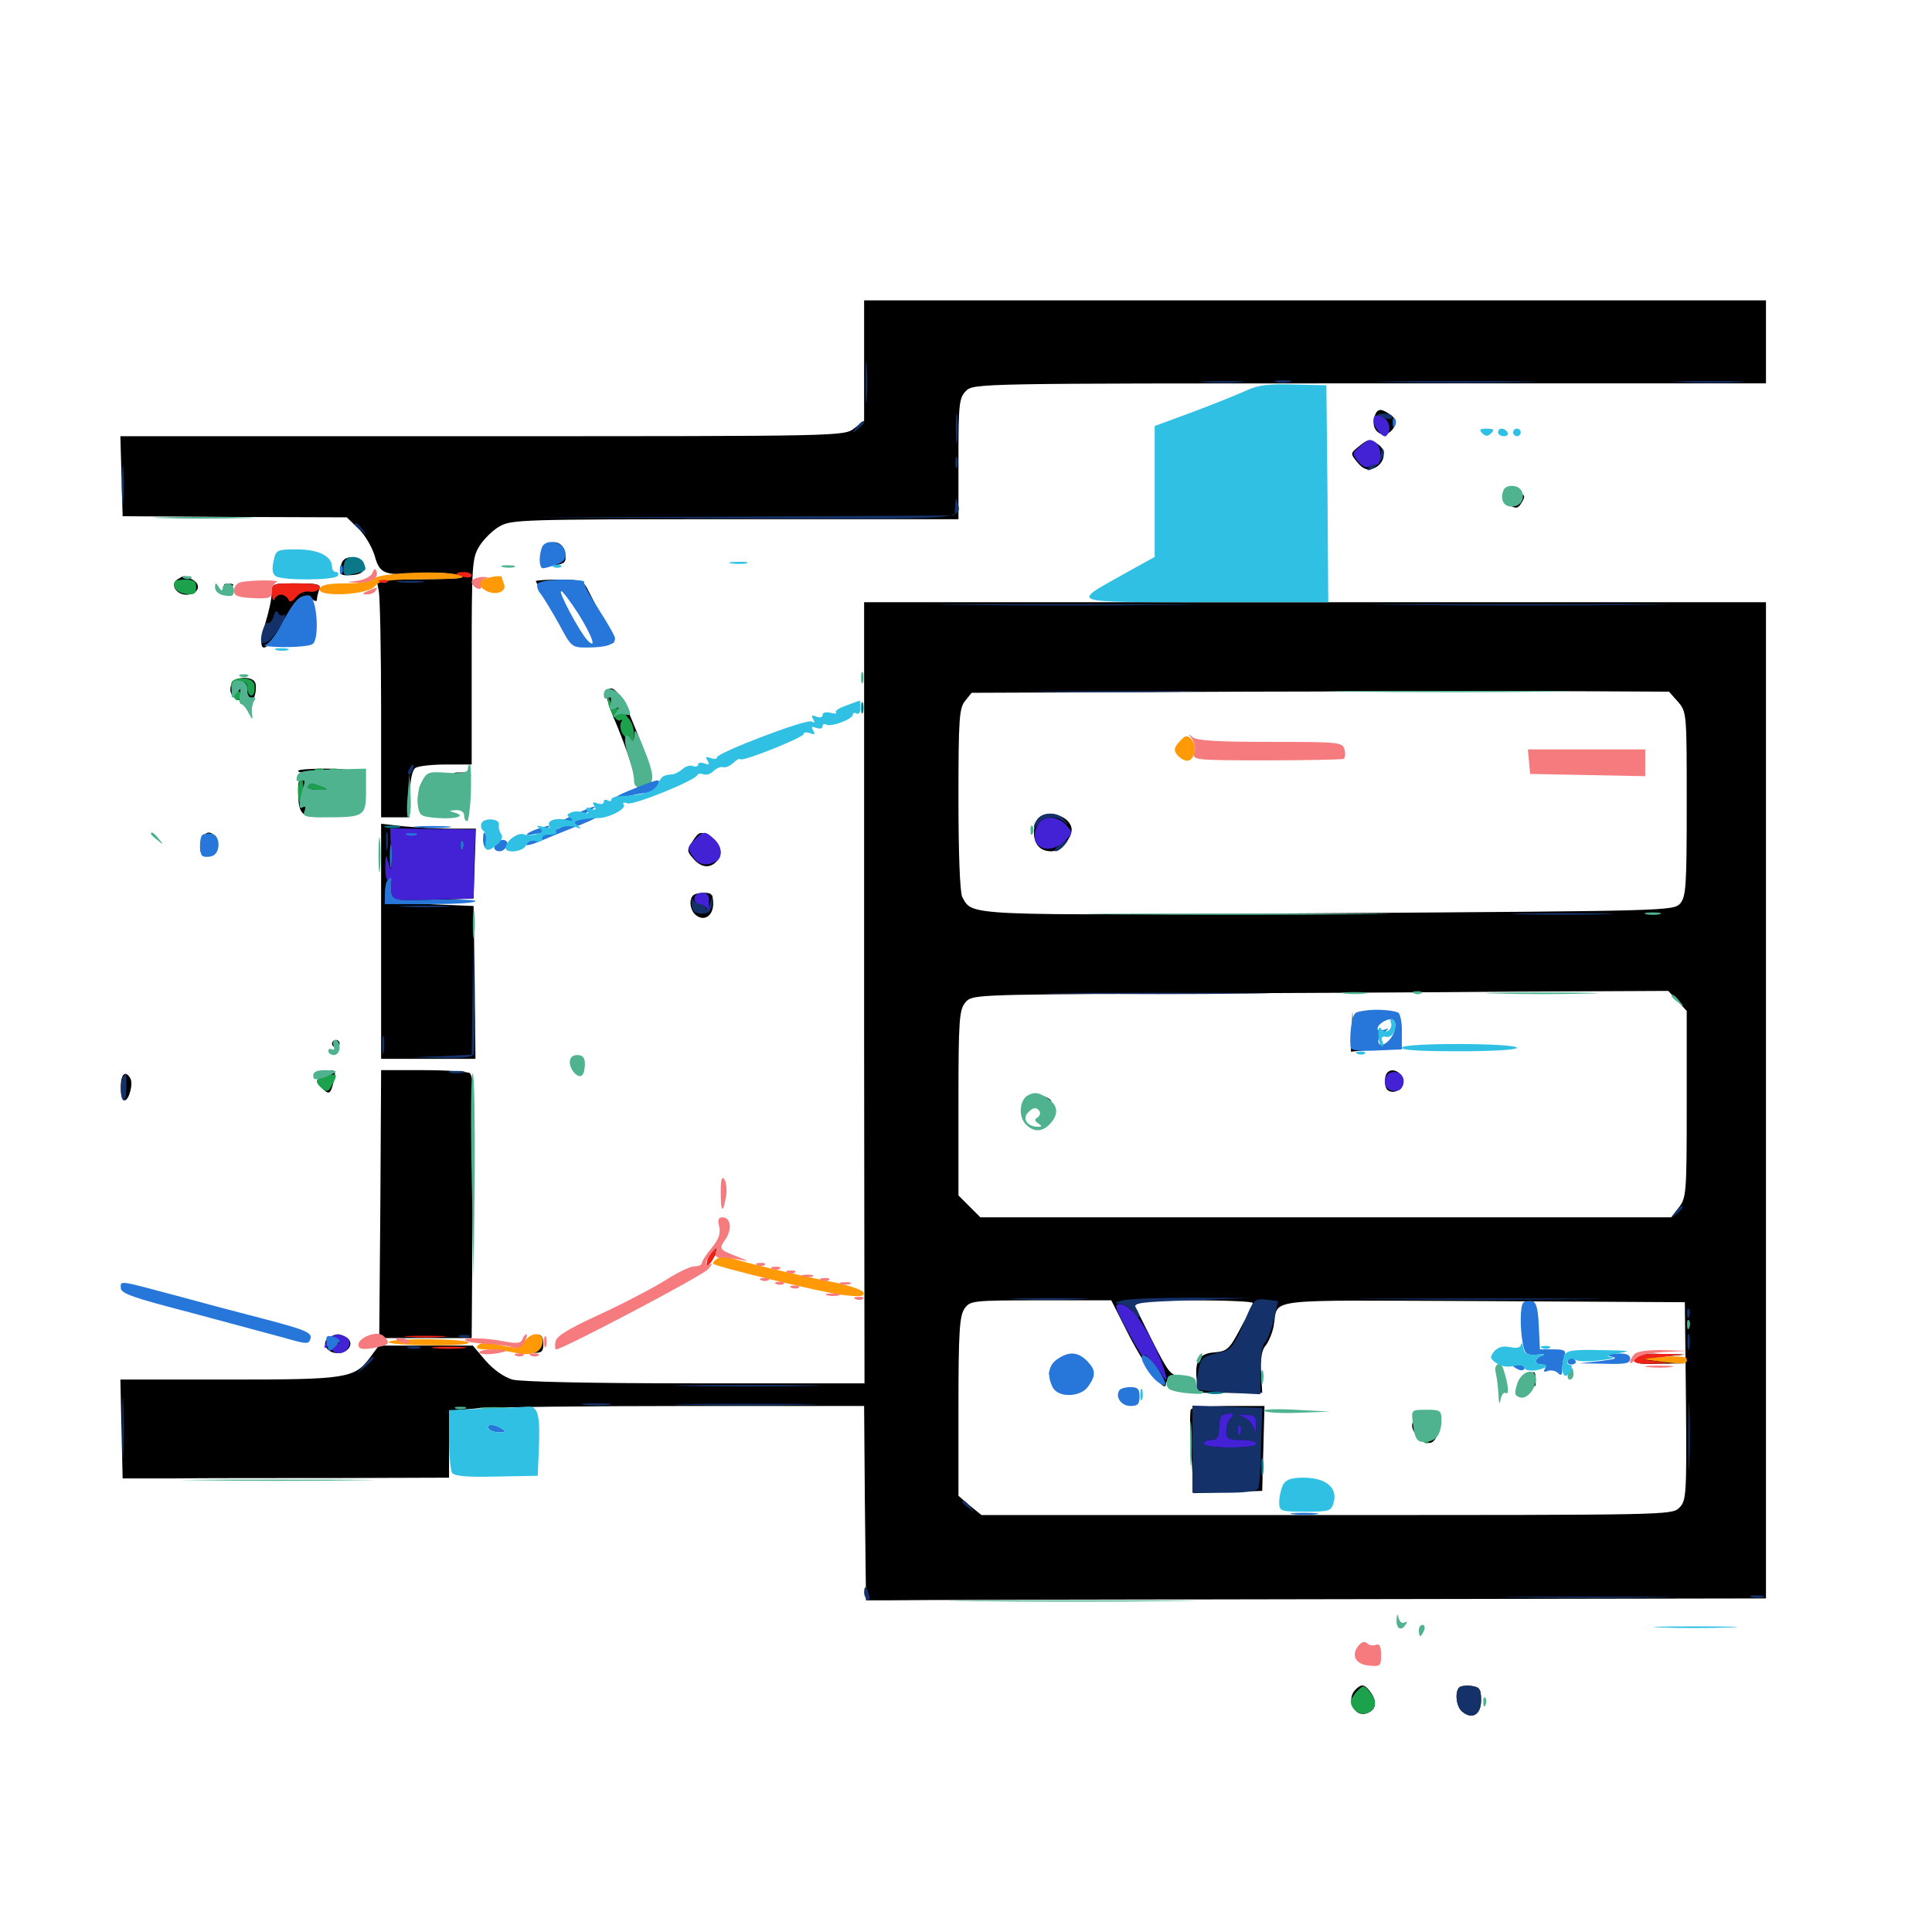 <svg xmlns="http://www.w3.org/2000/svg" viewBox="0 -1000 1000 1000">
	<path fill="#000000" d="M447.266 -813.477V-782.227L442.188 -778.32C436.914 -774.219 436.133 -774.219 249.609 -774.219H62.305L62.891 -753.516L63.477 -732.812L121.484 -732.422L179.492 -732.227L185.547 -726.367C188.867 -723.242 192.578 -716.797 193.945 -712.305C196.484 -702.93 199.023 -701.953 217.383 -703.32C224.023 -703.906 232.617 -703.516 236.328 -702.344C241.992 -700.781 238.672 -700.391 218.945 -700.195L194.922 -700L196.094 -693.945C196.68 -690.625 197.266 -662.891 197.266 -632.422V-576.953H204.688H211.914L212.109 -588.867C212.305 -596.68 213.477 -601.562 215.039 -602.539C216.602 -603.516 223.633 -604.297 231.055 -604.297H244.141V-657.617C244.141 -707.227 244.336 -711.133 248.047 -717.188C250.195 -720.703 254.688 -725.195 258.203 -727.344C264.453 -731.055 268.359 -731.25 380.469 -731.25H496.094V-762.5C496.094 -791.211 496.484 -794.141 500 -797.656C503.906 -801.562 506.445 -801.562 708.984 -801.562H914.062V-823.047V-844.531H680.664H447.266ZM711.719 -785.156C708.398 -776.758 716.797 -771.289 721.484 -778.711C723.242 -781.641 722.852 -782.812 719.922 -785.156C715.039 -788.672 713.086 -788.672 711.719 -785.156ZM703.125 -768.75C699.023 -765.43 698.828 -765.234 702.539 -760.742C705.273 -757.422 707.422 -756.445 710.547 -757.422C716.406 -759.375 718.164 -766.406 713.672 -769.727C709.18 -773.047 708.398 -773.047 703.125 -768.75ZM777.93 -742.188C778.32 -741.211 780.078 -739.453 781.836 -738.281C784.375 -736.719 785.742 -736.914 787.109 -739.062C790.234 -743.75 789.453 -744.727 783.203 -744.336C780.078 -744.141 777.539 -743.164 777.93 -742.188ZM281.25 -715.625C277.93 -709.375 279.883 -706.25 287.109 -707.422C292.383 -708.203 293.164 -708.984 292.578 -713.477C291.797 -720.117 284.375 -721.484 281.25 -715.625ZM176.953 -708.789C174.805 -702.93 175.781 -701.758 182.227 -702.344C186.914 -702.734 188.477 -703.906 188.477 -706.836C188.477 -711.914 178.906 -713.477 176.953 -708.789ZM91.992 -700.195C87.891 -697.656 91.016 -692.188 96.484 -692.188C102.539 -692.188 104.688 -697.266 99.609 -700C95.312 -702.344 95.508 -702.344 91.992 -700.195ZM277.344 -699.219C277.344 -698.828 280.469 -693.359 284.375 -687.109C288.281 -680.664 291.016 -677.344 290.234 -679.492C289.453 -682.031 291.016 -681.055 294.922 -676.562L300.977 -669.727L294.922 -681.25C291.797 -687.695 289.453 -693.164 290.039 -693.75C290.625 -694.336 291.211 -694.336 291.602 -693.945C291.992 -693.555 296.289 -687.305 301.172 -680.078L310.352 -666.992L304.102 -666.211C300.586 -665.82 301.953 -665.625 307.227 -665.82C312.305 -666.016 316.992 -666.797 317.578 -667.383C318.359 -667.969 316.406 -672.852 313.477 -677.93C310.352 -683.008 306.641 -690.039 304.883 -693.555C301.953 -699.609 301.367 -699.805 289.648 -700C282.812 -700 277.344 -699.609 277.344 -699.219ZM314.453 -672.656C316.016 -669.531 316.016 -668.75 313.672 -668.75C310.938 -668.75 304.688 -675.781 304.688 -679.102C304.688 -681.641 312.305 -676.758 314.453 -672.656ZM116.797 -696.68C115.234 -697.266 115.82 -697.852 117.969 -697.852C120.117 -698.047 121.289 -697.461 120.508 -696.875C119.922 -696.289 118.164 -696.094 116.797 -696.68ZM140.625 -692.773C140.625 -690.039 139.062 -683.008 137.305 -677.344C131.836 -659.57 138.281 -661.133 147.461 -679.492C153.125 -690.625 157.031 -693.555 161.328 -690.039C163.086 -688.672 164.062 -688.477 164.062 -689.844C164.062 -691.016 164.648 -693.164 165.234 -694.922C166.211 -697.656 164.453 -698.047 153.516 -698.047C140.82 -698.047 140.625 -698.047 140.625 -692.773ZM447.266 -662.5V-460.352L447.461 -283.984H359.961C306.055 -283.984 269.727 -284.766 265.234 -285.938C260.742 -287.305 255.469 -291.016 251.367 -295.703L244.727 -303.516H220.312H196.094L191.602 -297.461C183.594 -286.523 179.492 -285.938 118.164 -285.938H62.305L62.891 -260.352L63.477 -234.766H88.867C102.93 -234.961 140.82 -234.961 173.438 -234.961L232.422 -235.156V-252.539V-269.727L247.461 -271.094C255.664 -271.68 303.906 -272.266 354.688 -272.266H447.266L447.656 -222.07L448.242 -171.68H459.57C465.625 -171.875 570.508 -172.07 692.383 -172.266L914.062 -172.656V-430.469V-688.281H680.664H447.266ZM868.555 -636.719C873.047 -631.445 873.047 -630.859 873.047 -583.984C873.047 -541.406 872.656 -535.938 869.727 -532.422C866.211 -528.516 864.062 -528.516 688.867 -527.344C497.852 -526.172 503.516 -525.781 498.047 -535.742C496.875 -538.086 496.094 -558.008 496.094 -586.328C496.094 -628.125 496.484 -633.594 499.609 -637.305L502.93 -641.406L644.531 -641.992C722.461 -642.188 803.711 -642.383 825 -642.188L863.867 -641.992ZM868.164 -482.031L873.047 -476.758V-428.516C873.047 -382.617 872.852 -379.883 868.945 -375L865.039 -369.922H686.328H507.422L501.758 -375.586L496.094 -381.25V-429.102C496.094 -471.68 496.484 -477.344 499.609 -481.055C502.93 -485.156 503.711 -485.156 602.539 -485.742C657.422 -485.938 738.477 -486.328 782.812 -486.719L863.477 -487.109ZM584.375 -308.789C593.164 -291.797 603.516 -278.125 603.516 -283.789C603.516 -285.547 605.664 -286.133 610.352 -285.547C614.062 -285.156 617.188 -285.547 617.188 -286.328C617.188 -287.109 614.648 -287.891 611.328 -287.891C605.859 -287.891 604.883 -289.258 595.703 -307.422L585.938 -326.953H617.188C634.375 -326.953 648.438 -326.367 648.438 -325.586C648.438 -324.609 645.508 -318.75 641.992 -312.305C636.328 -301.562 635.156 -300.586 628.516 -300C620.508 -299.414 618.164 -295.508 619.531 -284.766L620.117 -279.102H636.719H653.32L652.734 -289.648C652.344 -296.68 653.125 -301.172 654.883 -303.32C656.445 -305.078 658.398 -309.57 659.18 -313.281C662.109 -328.516 650.195 -326.953 767.188 -326.562L872.07 -325.977L872.656 -274.805C873.047 -225.781 872.852 -223.242 869.141 -219.531C865.43 -215.82 862.5 -215.82 686.719 -215.82H508.008L501.953 -220.703L496.094 -225.781V-272.07C496.094 -310.742 496.68 -318.945 499.219 -322.656C502.148 -326.758 503.125 -326.953 538.672 -326.953H575.195ZM537.5 -576.562C536.133 -575.195 535.156 -571.875 535.156 -569.141C535.156 -562.891 538.477 -559.375 544.141 -559.375C548.633 -559.375 554.688 -565.82 554.688 -570.508C554.688 -577.148 542.578 -581.641 537.5 -576.562ZM699.609 -466.016L699.219 -455.664L705.469 -456.25C710.156 -456.641 712.109 -457.812 712.305 -460.742L712.891 -464.648L711.133 -460.742C710.156 -458.594 709.18 -458.008 709.18 -459.375C708.984 -460.547 708.008 -461.719 706.836 -461.719C705.859 -461.719 705.469 -460.938 706.055 -459.766C706.641 -458.789 705.859 -457.812 704.297 -457.812C702.148 -457.812 701.172 -460.547 700.586 -467.188L700 -476.367ZM710.156 -471.875C709.766 -471.094 709.961 -469.141 711.133 -467.578C712.5 -465.234 712.891 -465.625 712.891 -469.141C712.891 -473.633 711.914 -474.609 710.156 -471.875ZM718.164 -444.922C716.211 -442.969 716.406 -436.719 718.555 -435.547C722.07 -433.398 726.758 -436.719 726.172 -441.016C725.586 -445.117 720.703 -447.461 718.164 -444.922ZM536.133 -432.422C536.719 -431.641 538.867 -430.469 541.016 -429.883C543.164 -429.297 544.531 -429.492 543.945 -430.469C543.359 -431.25 541.211 -432.422 539.062 -433.008C536.914 -433.594 535.547 -433.398 536.133 -432.422ZM845.703 -296.68C845.703 -299.023 848.242 -299.609 858.984 -299.219L872.07 -298.828L861.328 -297.852L850.586 -296.875L861.328 -295.703L872.07 -294.336L858.984 -294.141C848.242 -293.75 845.703 -294.336 845.703 -296.68ZM546.875 -295.703C544.922 -294.531 546.484 -294.336 551.758 -295.117C556.055 -295.703 558.984 -295.703 558.203 -294.922C557.617 -294.141 554.102 -292.969 550.391 -292.383C541.992 -291.211 541.602 -290.625 545.117 -284.375C552.148 -271.875 568.555 -281.055 563.281 -294.531C561.914 -298.047 551.562 -298.828 546.875 -295.703ZM550.391 -284.375C550.781 -283.008 550.195 -282.031 548.828 -282.031C547.656 -282.031 547.07 -282.812 547.656 -283.789C548.438 -284.766 547.852 -286.133 546.875 -286.523C545.703 -287.109 545.898 -287.305 547.266 -287.109C548.438 -286.914 550 -285.547 550.391 -284.375ZM792.188 -288.281C791.797 -287.5 791.992 -285.547 793.164 -283.984C794.531 -281.641 794.922 -282.031 794.922 -285.547C794.922 -290.039 793.945 -291.016 792.188 -288.281ZM616.406 -270.508C615.82 -269.531 615.82 -259.375 616.602 -248.047L617.773 -227.148L635.547 -227.734L653.32 -228.32L653.906 -250.391L654.492 -272.266H635.938C625.781 -272.266 616.992 -271.484 616.406 -270.508ZM731.055 -263.281C729.688 -259.375 736.914 -251.758 740.82 -253.32C742.383 -253.906 744.141 -256.641 744.531 -259.18C745.312 -263.086 744.531 -264.453 741.406 -265.234C734.766 -266.992 732.422 -266.602 731.055 -263.281ZM742.188 -258.594C742.188 -254.492 739.258 -253.32 737.305 -256.641C735.938 -258.984 737.695 -262.5 740.43 -262.5C741.406 -262.5 742.188 -260.742 742.188 -258.594ZM119.922 -646.289C117.969 -641.602 120.312 -638.086 125.781 -637.109C129.883 -636.328 131.055 -636.914 132.031 -640.625C132.617 -642.969 132.617 -646.094 131.836 -647.07C130.078 -650.195 121.094 -649.609 119.922 -646.289ZM313.867 -641.992C313.281 -641.016 315.039 -634.961 317.578 -628.711C323.242 -615.234 327.344 -603.711 328.906 -595.898C330.078 -591.211 330.664 -590.82 333.984 -592.578C339.258 -595.508 338.867 -598.242 329.297 -621.875C321.875 -640.82 316.992 -647.07 313.867 -641.992ZM154.297 -600.977C154.297 -600 158.984 -599.609 164.453 -600C183.008 -600.977 184.766 -601.758 169.531 -602.148C161.133 -602.148 154.297 -601.758 154.297 -600.977ZM237.305 -598.438C241.211 -596.68 240.234 -596.484 221.875 -595.703C217.578 -595.312 215.039 -590.82 219.141 -590.43C220.508 -590.234 224.609 -590.43 228.125 -590.625C231.445 -590.82 234.375 -590.039 234.375 -588.867C234.375 -587.695 235.352 -586.719 236.523 -586.719C237.5 -586.719 237.891 -587.695 237.109 -589.062C236.133 -590.625 236.719 -590.82 238.867 -590.039C241.016 -589.258 242.188 -589.844 242.188 -591.406C242.188 -592.969 242.773 -595.508 243.359 -597.266C244.336 -599.609 243.359 -600.391 239.062 -600.195C234.18 -600.195 233.984 -600 237.305 -598.438ZM154.297 -591.406C154.297 -578.906 155.859 -576.953 165.82 -577.148C174.609 -577.539 174.805 -577.539 167.969 -578.906C161.719 -580.273 162.305 -580.469 172.852 -580.859C181.836 -581.445 182.812 -581.641 177.344 -582.227C173.242 -582.617 169.922 -583.984 169.922 -584.961C169.922 -586.328 172.461 -586.523 176.367 -585.742C180.469 -584.961 181.641 -585.156 180.078 -586.328C177.93 -587.695 178.516 -588.477 182.422 -589.062C185.156 -589.648 187.695 -589.062 188.281 -587.891C188.672 -586.719 189.258 -587.109 189.258 -589.062C189.453 -591.602 187.109 -592.383 177.344 -593.164C170.508 -593.75 162.695 -594.727 159.766 -595.508C154.688 -596.875 154.297 -596.484 154.297 -591.406ZM167.383 -589.453C168.164 -590.039 166.992 -590.625 164.844 -590.43C162.695 -590.43 162.109 -589.844 163.672 -589.258C165.039 -588.672 166.797 -588.867 167.383 -589.453ZM173.438 -595.117C172.07 -595.703 173.047 -596.094 175.781 -596.094C178.516 -596.094 179.492 -595.703 178.32 -595.117C176.953 -594.727 174.609 -594.727 173.438 -595.117ZM197.266 -512.695V-451.953H221.68H246.094L245.703 -491.602L245.117 -531.055L221.68 -532.031L198.242 -532.812L221.68 -533.984L245.117 -534.961L245.703 -553.125L246.289 -571.094H233.789C226.953 -571.094 215.82 -571.68 209.18 -572.266L197.266 -573.633ZM104.688 -566.016C102.539 -560.352 103.516 -557.422 107.227 -557.422C112.109 -557.422 113.477 -559.57 111.914 -564.844C110.742 -569.922 106.445 -570.508 104.688 -566.016ZM358.398 -564.453C355.469 -560.156 355.469 -559.375 358.789 -555.664C362.695 -550.977 367.188 -550.391 370.703 -553.906C374.414 -557.617 373.438 -562.695 368.75 -566.016C362.891 -570.117 361.914 -569.922 358.398 -564.453ZM358.789 -536.523C356.445 -534.375 357.227 -528.711 360.156 -526.367C364.453 -522.852 369.141 -525.977 369.141 -532.227C369.141 -536.914 368.359 -537.891 364.648 -537.891C362.109 -537.891 359.375 -537.305 358.789 -536.523ZM171.875 -459.766C171.875 -458.789 172.852 -457.812 173.828 -457.812C175 -457.812 175.781 -458.789 175.781 -459.766C175.781 -460.938 175 -461.719 173.828 -461.719C172.852 -461.719 171.875 -460.938 171.875 -459.766ZM301.172 -448.047C301.172 -445.312 301.562 -444.336 302.148 -445.703C302.539 -446.875 302.539 -449.219 302.148 -450.586C301.562 -451.758 301.172 -450.781 301.172 -448.047ZM166.797 -443.359C163.281 -440.625 163.281 -440.234 166.406 -437.109C170.312 -433.008 171.094 -433.398 172.852 -440.82C174.414 -446.68 172.461 -447.461 166.797 -443.359ZM196.875 -376.758L196.289 -307.422H220.312H244.141L244.531 -362.695C244.922 -392.969 245.117 -423.438 245.117 -430.469C245.117 -437.5 244.336 -443.75 243.164 -444.531C242.188 -445.312 231.25 -446.094 219.336 -446.094H197.266ZM62.5 -437.305C62.5 -433.594 63.281 -430.469 64.453 -430.469C66.797 -430.469 69.141 -439.258 67.383 -441.992C64.844 -446.289 62.5 -443.945 62.5 -437.305ZM367.383 -349.023C365.43 -343.945 365.43 -343.75 368.164 -347.266C369.727 -349.414 371.094 -351.758 371.094 -352.734C371.094 -355.664 369.727 -354.297 367.383 -349.023ZM170.117 -307.617C166.016 -304.883 169.141 -299.609 174.805 -299.609C180.469 -299.609 183.594 -304.883 179.492 -307.617C177.93 -308.594 175.977 -309.375 174.805 -309.375C173.828 -309.375 171.68 -308.594 170.117 -307.617ZM276.953 -308.008C280.664 -306.641 279.688 -303.516 275 -301.562C270.703 -300 270.703 -299.805 275.977 -299.805C280.273 -299.609 281.25 -300.391 281.25 -304.492C281.25 -307.812 280.273 -309.375 277.93 -309.18C275.781 -309.18 275.391 -308.594 276.953 -308.008ZM701.562 -125.391C696.484 -120.312 701.172 -110.742 707.617 -113.281C712.109 -114.844 712.891 -118.945 709.766 -123.633C706.445 -128.32 704.883 -128.711 701.562 -125.391ZM755.273 -126.562C752.93 -124.219 753.711 -116.602 756.836 -114.062C761.914 -109.766 766.602 -112.5 766.602 -119.922C766.602 -125.781 765.82 -126.758 761.719 -127.344C758.984 -127.734 756.055 -127.344 755.273 -126.562Z"/>
	<path fill="#ff9906" d="M193.75 -700.586C192.188 -699.023 186.719 -698.047 178.906 -698.047C169.922 -698.047 166.211 -697.266 165.43 -695.312C163.672 -690.625 190.82 -691.992 194.141 -696.68C196.289 -699.414 200.195 -700 219.922 -700.195C236.914 -700.195 241.992 -700.781 238.477 -702.148C231.445 -704.883 196.68 -703.711 193.75 -700.586ZM251.562 -700.586C247.07 -699.414 247.07 -696.68 251.758 -694.141C256.641 -691.602 262.305 -693.75 260.938 -697.461C260.352 -699.023 259.766 -700.781 259.766 -701.172C259.766 -702.148 256.25 -701.953 251.562 -700.586ZM610.352 -616.016C607.617 -612.891 607.422 -611.719 609.375 -609.18C610.742 -607.617 612.891 -606.25 614.453 -606.25C618.359 -606.25 619.922 -614.062 616.797 -617.188C614.453 -619.727 613.477 -619.531 610.352 -616.016ZM371.094 -348.438C369.531 -347.461 368.75 -346.289 369.141 -345.898C371.094 -344.141 425.391 -331.055 436.328 -329.688C445.312 -328.711 447.656 -328.906 446.875 -331.055C446.484 -332.422 438.672 -334.961 428.516 -336.914C412.5 -340.039 382.812 -347.07 376.562 -349.414C375.195 -350 372.656 -349.609 371.094 -348.438ZM271.289 -305.469C268.75 -302.148 267.578 -301.953 259.18 -303.711C252.344 -305.273 249.023 -305.273 247.461 -303.711C245.898 -302.148 247.07 -301.562 252.148 -301.562C255.664 -301.562 261.914 -300.781 265.625 -300C274.805 -297.852 280.078 -299.609 280.859 -305.078C281.641 -310.742 275 -310.938 271.289 -305.469ZM201.172 -305.273C201.172 -304.492 211.133 -303.711 223.242 -303.711C236.328 -303.516 244.141 -304.297 242.383 -305.273C239.258 -307.227 201.172 -307.422 201.172 -305.273ZM860.352 -297.656C866.797 -298.242 872.461 -297.852 872.852 -297.07C874.023 -293.945 871.68 -293.75 860.156 -295.117L848.633 -296.68Z"/>
	<path fill="#ef2218" d="M236.328 -703.125C236.328 -703.516 238.086 -703.906 240.234 -703.906C242.383 -703.906 244.141 -703.125 244.141 -702.148C244.141 -701.172 242.383 -700.781 240.234 -701.367C238.086 -701.953 236.328 -702.734 236.328 -703.125ZM196.875 -698.633C195.312 -699.219 195.898 -699.805 198.047 -699.805C200.195 -700 201.367 -699.414 200.586 -698.828C200 -698.242 198.242 -698.047 196.875 -698.633ZM140.82 -692.773C140.82 -689.648 141.406 -688.477 141.992 -689.844C142.383 -691.016 144.141 -692.188 145.508 -692.188C146.875 -692.188 148.633 -691.016 149.219 -689.844C149.805 -688.086 150.977 -688.281 153.125 -690.82C154.688 -692.969 157.812 -694.141 160.352 -693.75C162.695 -693.359 165.039 -694.336 165.43 -695.703C166.211 -697.461 162.891 -698.047 153.516 -698.047C140.625 -698.047 140.625 -698.047 140.82 -692.773ZM367.188 -350.391C366.016 -348.047 365.43 -345.703 365.82 -345.117C366.406 -344.727 367.969 -346.094 369.141 -348.438C370.312 -350.781 370.898 -353.125 370.508 -353.711C369.922 -354.102 368.359 -352.734 367.188 -350.391ZM211.523 -308.008C206.445 -308.398 210.156 -308.594 219.727 -308.594C229.492 -308.594 233.594 -308.398 229.102 -308.008C224.609 -307.617 216.602 -307.617 211.523 -308.008ZM225.195 -302.148C221.094 -302.539 224.414 -302.93 232.422 -302.93C240.43 -302.93 243.75 -302.539 239.844 -302.148C235.742 -301.758 229.102 -301.758 225.195 -302.148ZM847.07 -298.242C843.75 -295.117 846.289 -293.75 855.078 -294.141L864.258 -294.336L856.445 -295.508C848.828 -296.484 849.023 -296.484 860.352 -297.656L872.07 -299.023L860.156 -299.219C853.711 -299.414 847.656 -299.023 847.07 -298.242Z"/>
	<path fill="#1ca14c" d="M90.234 -696.68C90.625 -694.531 92.969 -692.969 96.289 -692.578C100.586 -691.992 101.562 -692.773 101.562 -695.898C101.562 -699.219 100.391 -700 95.508 -700C90.82 -700 89.648 -699.219 90.234 -696.68ZM120.117 -647.266C118.75 -644.922 120.703 -637.5 122.852 -637.5C123.633 -637.5 124.414 -638.867 124.414 -640.43C124.414 -641.992 123.633 -642.773 122.656 -642.188C121.875 -641.602 121.094 -642.578 121.094 -644.141C121.094 -645.898 122.656 -647.266 124.805 -647.266C126.953 -647.266 128.32 -645.898 128.125 -643.945C128.125 -641.992 128.906 -640.234 129.883 -640.039C131.055 -639.648 131.836 -641.406 131.836 -643.945C131.836 -647.07 130.469 -648.438 126.562 -648.828C123.828 -649.219 120.898 -648.438 120.117 -647.266ZM314.648 -638.086C314.258 -633.984 318.945 -625.781 320.898 -627.148C322.07 -627.734 322.266 -627.344 321.484 -626.172C320.703 -624.805 321.094 -622.266 322.07 -620.508C323.242 -618.555 324.219 -617.969 324.219 -618.945C324.219 -620.117 325.195 -619.531 326.172 -617.969C327.734 -615.625 328.125 -616.211 328.125 -620.312C328.125 -623.242 326.758 -626.758 325.195 -628.32C323.633 -629.883 323.047 -631.836 323.828 -632.617C324.609 -633.398 324.414 -633.789 323.242 -633.594C318.945 -632.617 316.602 -633.789 315.82 -637.109C315.234 -638.867 314.844 -639.453 314.648 -638.086ZM163.672 -600.977C162.109 -601.562 162.695 -602.148 164.844 -602.148C166.992 -602.344 168.164 -601.758 167.383 -601.172C166.797 -600.586 165.039 -600.391 163.672 -600.977ZM171.484 -600.977C169.922 -601.562 170.508 -602.148 172.656 -602.148C174.805 -602.344 175.977 -601.758 175.195 -601.172C174.609 -600.586 172.852 -600.391 171.484 -600.977ZM154.297 -590.625C154.297 -587.5 154.688 -584.766 155.078 -584.766C155.469 -584.766 156.25 -587.5 156.641 -590.625C157.227 -593.945 156.836 -596.484 155.859 -596.484C155.078 -596.484 154.297 -593.945 154.297 -590.625ZM159.375 -592.969C158.789 -591.992 161.133 -591.211 164.648 -591.211C169.727 -591.016 170.117 -591.406 166.992 -592.578C161.719 -594.727 160.547 -594.922 159.375 -592.969ZM233.984 -593.164C232.422 -593.75 233.008 -594.336 235.156 -594.336C237.305 -594.531 238.477 -593.945 237.695 -593.359C237.109 -592.773 235.352 -592.578 233.984 -593.164ZM175.391 -591.211C174.023 -591.797 175 -592.188 177.734 -592.188C180.469 -592.188 181.445 -591.797 180.273 -591.211C178.906 -590.82 176.562 -590.82 175.391 -591.211ZM167.578 -587.305C166.016 -587.891 166.602 -588.477 168.75 -588.477C170.898 -588.672 172.07 -588.086 171.289 -587.5C170.703 -586.914 168.945 -586.719 167.578 -587.305ZM167.578 -442.773C163.281 -441.797 163.086 -439.453 166.797 -436.523C169.141 -434.57 170.117 -434.961 171.68 -438.086C175.195 -444.336 174.805 -444.727 167.578 -442.773ZM735.742 -254.492C733.984 -256.445 734.18 -256.641 736.914 -255.469C738.867 -254.883 739.844 -253.711 739.258 -253.125C738.672 -252.539 737.109 -253.125 735.742 -254.492ZM702.539 -124.805C700.781 -123.047 699.219 -120.508 699.219 -119.141C699.219 -115.234 704.102 -111.914 707.617 -113.281C712.305 -115.039 713.086 -119.336 709.18 -124.023C706.055 -127.93 705.664 -127.93 702.539 -124.805Z"/>
	<path fill="#143269" d="M448.047 -802.539C448.047 -792.969 448.242 -788.672 448.633 -793.164C449.023 -797.656 449.023 -805.664 448.633 -810.742C448.242 -815.82 448.047 -812.305 448.047 -802.539ZM623.633 -802.148C618.359 -802.539 622.656 -802.734 632.812 -802.734C642.969 -802.734 647.266 -802.539 642.188 -802.148C636.914 -801.758 628.711 -801.758 623.633 -802.148ZM660.742 -802.148C658.789 -802.734 660.352 -803.125 664.062 -803.125C667.773 -803.125 669.336 -802.734 667.578 -802.148C665.625 -801.758 662.5 -801.758 660.742 -802.148ZM720.312 -802.148C701.758 -802.344 716.797 -802.734 753.906 -802.734C791.016 -802.734 806.055 -802.344 787.695 -802.148C769.141 -801.758 738.672 -801.758 720.312 -802.148ZM869.727 -802.148C861.328 -802.344 868.164 -802.734 884.766 -802.734C901.367 -802.734 908.203 -802.344 900 -802.148C891.602 -801.758 877.93 -801.758 869.727 -802.148ZM494.727 -778.125C494.727 -771.094 495.117 -768.359 495.508 -771.875C495.898 -775.195 495.898 -781.055 495.508 -784.57C495.117 -787.891 494.727 -785.156 494.727 -778.125ZM712.891 -785.156C712.891 -785.547 714.648 -785.938 716.797 -785.938C718.945 -785.938 720.703 -785.156 720.703 -784.18C720.703 -783.203 718.945 -782.812 716.797 -783.398C714.648 -783.984 712.891 -784.766 712.891 -785.156ZM443.164 -778.711C440.625 -775.586 440.82 -775.391 443.945 -777.93C445.703 -779.297 447.266 -780.859 447.266 -781.25C447.266 -782.812 445.703 -781.836 443.164 -778.711ZM715.039 -766.016C714.844 -764.258 712.891 -761.328 710.547 -759.766C708.203 -758.008 707.031 -756.641 708.203 -756.641C711.523 -756.641 717.383 -764.062 716.211 -766.797C715.43 -768.555 715.039 -768.164 715.039 -766.016ZM63.086 -748.828C63.086 -739.648 63.477 -735.938 63.867 -740.625C64.258 -745.117 64.258 -752.539 63.867 -757.227C63.477 -761.719 63.086 -758.008 63.086 -748.828ZM494.531 -760.547C494.531 -757.812 494.922 -756.836 495.508 -758.203C495.898 -759.375 495.898 -761.719 495.508 -763.086C494.922 -764.258 494.531 -763.281 494.531 -760.547ZM494.336 -738.672L494.141 -733.203L384.375 -732.617L274.414 -732.227L384.375 -731.641C501.953 -731.25 498.047 -730.859 495.508 -740.43C494.922 -742.773 494.531 -742.188 494.336 -738.672ZM183.594 -728.516C183.594 -728.125 185.156 -726.562 187.109 -725.195C190.039 -722.656 190.234 -722.852 187.695 -725.977C185.156 -729.102 183.594 -730.078 183.594 -728.516ZM206.641 -698.633C203.125 -699.023 205.469 -699.414 211.914 -699.414C218.359 -699.414 221.289 -699.023 218.359 -698.633C215.43 -698.242 210.156 -698.242 206.641 -698.633ZM498.438 -686.914C469.727 -687.109 493.75 -687.305 551.758 -687.305C609.766 -687.305 633.203 -687.109 603.906 -686.914C574.609 -686.523 527.148 -686.523 498.438 -686.914ZM725 -686.914C691.016 -687.109 718.945 -687.305 787.109 -687.305C855.273 -687.305 883.203 -687.109 849.023 -686.914C815.039 -686.523 759.18 -686.523 725 -686.914ZM141.602 -681.055C140.82 -678.516 139.453 -676.953 138.672 -677.539C136.914 -678.711 133.984 -668.75 135.547 -667.188C136.133 -666.797 138.086 -667.383 139.648 -668.75C143.359 -671.875 149.805 -683.398 146.875 -681.641C145.703 -681.055 144.336 -681.641 143.945 -682.812C143.164 -684.375 142.383 -683.594 141.602 -681.055ZM540.625 -641.992C520.898 -642.188 536.914 -642.383 576.172 -642.383C615.43 -642.383 631.445 -642.188 611.914 -641.992C592.188 -641.602 560.156 -641.602 540.625 -641.992ZM211.914 -602.148C211.133 -600.977 210.938 -599.805 211.523 -599.219C211.914 -598.633 212.891 -599.609 213.477 -601.367C214.844 -604.688 213.672 -605.273 211.914 -602.148ZM537.5 -576.562C536.133 -575.195 535.156 -573.242 535.156 -572.266C535.156 -571.094 536.133 -571.68 537.305 -573.633C539.648 -577.539 546.875 -578.125 550.781 -574.609C553.125 -572.461 553.125 -572.656 550.977 -575.586C548.047 -579.492 541.016 -580.078 537.5 -576.562ZM199.805 -564.258C199.805 -559.961 200.195 -558.398 200.586 -560.938C200.977 -563.281 200.977 -566.797 200.586 -568.75C200 -570.508 199.609 -568.555 199.805 -564.258ZM548.047 -562.305C545.898 -560.742 545.117 -559.375 546.289 -559.375C547.461 -559.375 549.414 -560.742 550.781 -562.305C553.906 -566.016 552.93 -566.016 548.047 -562.305ZM358.008 -532.031C358.203 -528.32 359.57 -527.148 363.281 -527.148C366.992 -527.148 368.164 -528.32 368.555 -532.031L368.945 -536.914L367.383 -532.031C366.406 -529.297 365.625 -528.32 365.43 -529.688C365.234 -530.859 364.062 -532.031 362.5 -532.031C360.938 -532.031 359.18 -533.203 358.594 -534.57C358.008 -535.742 357.812 -534.766 358.008 -532.031ZM209.57 -530.664C203.32 -531.055 208.008 -531.25 219.727 -531.25C231.641 -531.25 236.719 -531.055 231.055 -530.664C225.391 -530.273 215.82 -530.273 209.57 -530.664ZM787.695 -526.758C775.977 -526.953 785.547 -527.344 808.594 -527.344C831.641 -527.344 841.211 -526.953 829.688 -526.758C817.969 -526.367 799.219 -526.367 787.695 -526.758ZM244.531 -482.812L244.141 -454.102L228.125 -453.32L211.914 -452.734L228.125 -452.344C239.844 -452.148 244.531 -452.734 245.312 -454.492C245.703 -455.859 245.898 -469.336 245.508 -484.18L244.922 -511.523ZM552.344 -485.742C526.172 -485.938 547.07 -486.133 598.633 -486.133C650.195 -486.133 671.484 -485.938 646.094 -485.742C620.703 -485.352 578.516 -485.352 552.344 -485.742ZM197.852 -458.789C197.852 -454.492 198.242 -452.93 198.633 -455.469C199.023 -457.812 199.023 -461.328 198.633 -463.281C198.047 -465.039 197.656 -463.086 197.852 -458.789ZM233.008 -444.727C231.055 -445.312 232.617 -445.703 236.328 -445.703C240.039 -445.703 241.602 -445.312 239.844 -444.727C237.891 -444.336 234.766 -444.336 233.008 -444.727ZM63.867 -442.773C62.109 -441.016 62.109 -430.469 64.062 -430.469C64.844 -430.469 65.43 -433.594 65.43 -437.305C65.43 -441.016 65.43 -444.141 65.234 -444.141C65.234 -444.141 64.453 -443.555 63.867 -442.773ZM866.992 -372.461C864.453 -369.336 864.648 -369.141 867.773 -371.68C870.898 -374.219 871.875 -375.781 870.312 -375.781C869.922 -375.781 868.359 -374.219 866.992 -372.461ZM526.953 -327.539C517.969 -327.734 525.195 -328.125 542.969 -328.125C560.742 -328.125 567.969 -327.734 559.18 -327.539C550.195 -327.148 535.742 -327.148 526.953 -327.539ZM581.055 -326.953C576.562 -325.781 576.172 -325.391 579.492 -325.195C581.836 -325.195 585.156 -323.047 586.719 -320.703C590.039 -316.016 591.016 -318.164 587.891 -323.047C586.328 -325.586 590.039 -326.172 616.797 -326.953L647.461 -328.125L617.188 -328.32C600.586 -328.32 584.375 -327.734 581.055 -326.953ZM643.555 -314.648C639.062 -304.297 636.914 -301.172 632.812 -300.391C621.875 -297.852 621.484 -297.461 620.117 -289.648C619.336 -285.352 619.141 -281.445 619.531 -281.055C619.922 -280.469 627.539 -279.688 636.328 -279.102L652.344 -278.32V-290.43C652.344 -297.656 653.32 -303.711 654.688 -305.078C656.055 -306.445 658.203 -311.914 659.375 -316.992L661.523 -326.562L655.273 -327.344C649.219 -327.93 648.828 -327.539 643.555 -314.648ZM714.258 -327.539C686.133 -327.734 709.18 -327.93 765.625 -327.93C822.07 -327.93 845.117 -327.734 816.797 -327.539C788.672 -327.148 742.578 -327.148 714.258 -327.539ZM873.242 -319.922C873.242 -317.773 873.828 -317.188 874.414 -318.75C875 -320.117 874.805 -321.875 874.219 -322.461C873.633 -323.242 873.047 -322.07 873.242 -319.922ZM873.438 -305.469C873.438 -301.758 873.828 -300.195 874.414 -302.148C874.805 -303.906 874.805 -307.031 874.414 -308.984C873.828 -310.742 873.438 -309.18 873.438 -305.469ZM237.891 -308.008C236.523 -308.594 237.5 -308.984 240.234 -308.984C242.969 -308.984 243.945 -308.594 242.773 -308.008C241.406 -307.617 239.062 -307.617 237.891 -308.008ZM211.523 -302.148C209.57 -302.734 210.742 -303.125 213.867 -303.125C217.188 -303.125 218.555 -302.734 217.383 -302.148C216.016 -301.758 213.281 -301.758 211.523 -302.148ZM188.281 -293.359L184.57 -288.867L189.062 -292.578C193.164 -296.094 194.336 -297.656 192.773 -297.656C192.383 -297.656 190.43 -295.703 188.281 -293.359ZM63.281 -260.547C63.281 -246.094 63.477 -240.039 63.867 -247.461C64.258 -254.688 64.258 -266.406 63.867 -273.828C63.477 -281.055 63.281 -275 63.281 -260.547ZM356.055 -282.617C339.062 -282.812 352.93 -283.203 386.719 -283.203C420.508 -283.203 434.375 -282.812 417.578 -282.617C400.586 -282.227 372.852 -282.227 356.055 -282.617ZM873.828 -256.641C873.828 -241.016 874.219 -234.766 874.414 -242.578C874.805 -250.195 874.805 -263.086 874.414 -270.898C874.219 -278.516 873.828 -272.266 873.828 -256.641ZM302.344 -272.852C298.828 -273.242 301.562 -273.633 308.594 -273.633C315.625 -273.633 318.359 -273.242 315.039 -272.852C311.523 -272.461 305.664 -272.461 302.344 -272.852ZM356.055 -272.852C339.062 -273.047 352.539 -273.438 385.742 -273.438C419.141 -273.438 433.008 -273.047 416.602 -272.852C400.391 -272.461 373.047 -272.461 356.055 -272.852ZM617.188 -249.805V-227.344H633.789C645.312 -227.344 650.781 -228.125 651.367 -229.883C651.953 -231.055 652.539 -241.016 652.734 -251.758L653.32 -271.289L635.352 -271.875L617.188 -272.461ZM637.109 -266.016C635.742 -264.648 634.766 -261.719 634.766 -259.18C634.766 -255.273 635.742 -254.688 642.578 -254.688C646.875 -254.688 650.391 -253.906 650.391 -252.734C650.391 -251.562 644.531 -250.781 636.719 -250.781C628.906 -250.781 623.047 -251.562 623.047 -252.734C623.047 -253.906 624.805 -254.688 626.953 -254.688C629.883 -254.688 630.859 -256.055 630.859 -260.156C630.859 -266.406 632.227 -268.359 636.523 -268.359C638.867 -268.359 638.867 -267.773 637.109 -266.016ZM650.195 -262.5C650.195 -258.203 650 -258.203 648.633 -261.328C647.852 -263.477 645.508 -265.82 643.359 -266.602C640.43 -267.773 640.625 -267.969 645.117 -267.773C649.414 -267.578 650.391 -266.602 650.195 -262.5ZM641.992 -258.203C642.578 -259.57 642.383 -261.328 641.797 -261.914C641.211 -262.695 640.625 -261.523 640.82 -259.375C640.82 -257.227 641.406 -256.641 641.992 -258.203ZM498.047 -222.656C498.047 -222.266 499.609 -220.703 501.562 -219.336C504.492 -216.797 504.688 -216.992 502.148 -220.117C499.609 -223.242 498.047 -224.219 498.047 -222.656ZM447.266 -175.781C447.266 -174.219 448.047 -172.461 449.023 -171.875C450 -171.094 450.391 -172.461 449.805 -174.609C448.633 -179.102 447.266 -179.688 447.266 -175.781ZM786.719 -173.242C766.992 -173.438 783.008 -173.633 822.266 -173.633C861.523 -173.633 877.539 -173.438 858.008 -173.242C838.281 -172.852 806.25 -172.852 786.719 -173.242ZM906.836 -173.242C904.883 -173.828 906.055 -174.219 909.18 -174.219C912.5 -174.219 913.867 -173.828 912.695 -173.242C911.328 -172.852 908.594 -172.852 906.836 -173.242ZM755.273 -126.562C752.93 -124.219 753.711 -116.602 756.836 -114.062C761.914 -109.766 766.602 -112.5 766.602 -119.922C766.602 -125.781 765.82 -126.758 761.719 -127.344C758.984 -127.734 756.055 -127.344 755.273 -126.562Z"/>
	<path fill="#f67b7f" d="M192.773 -703.516C192.188 -701.758 188.867 -700 185.156 -699.414C178.711 -698.633 178.711 -698.633 184.57 -698.438C191.602 -698.047 196.094 -700.586 194.922 -704.102C194.336 -706.055 193.75 -705.859 192.773 -703.516ZM244.141 -698.828C244.141 -697.461 245.508 -696.094 246.875 -695.508C248.828 -694.727 249.414 -695.312 248.828 -697.07C248.242 -698.438 249.219 -700 251.367 -700.586C253.32 -701.172 252.539 -701.367 249.609 -701.367C246.484 -701.172 244.141 -700 244.141 -698.828ZM124.609 -698.633C122.656 -698.242 121.094 -696.289 121.094 -694.336C121.094 -691.602 123.047 -690.82 130.859 -690.43C139.453 -690.039 140.625 -690.43 140.625 -693.945C140.625 -695.898 141.797 -698.242 143.164 -698.633C146.094 -700 129.297 -699.805 124.609 -698.633ZM190.43 -694.141C187.305 -692.773 187.109 -692.383 189.844 -692.383C191.602 -692.188 193.75 -693.164 194.336 -694.141C195.703 -696.289 195.703 -696.289 190.43 -694.141ZM616.992 -617.578C618.359 -615.82 618.945 -612.5 618.164 -610.352C616.992 -606.641 617.969 -606.445 655.469 -606.445C676.562 -606.445 694.531 -606.836 695.508 -607.227C696.289 -607.812 696.484 -609.961 695.898 -612.109C694.922 -615.82 693.164 -616.016 657.422 -616.016C630.273 -616.016 619.141 -616.602 617.188 -618.555C614.844 -620.508 614.844 -620.312 616.992 -617.578ZM791.406 -605.859L791.992 -599.414L821.875 -598.828L851.562 -598.242V-605.273V-612.109H821.094H790.82ZM373.047 -382.812C373.047 -372.461 374.219 -371.484 375.781 -380.664C376.367 -383.984 375.977 -387.891 375 -389.453C373.633 -391.602 373.047 -389.648 373.047 -382.812ZM372.266 -365.039C373.047 -361.523 372.07 -358.594 368.359 -354.102C365.625 -350.781 363.281 -347.266 363.281 -346.289C363.281 -345.312 361.523 -344.531 359.375 -344.531C357.227 -344.531 350.391 -341.211 344.336 -337.305C338.086 -333.398 322.852 -325.391 310.547 -319.727C293.945 -312.109 287.891 -308.398 287.5 -305.469C287.109 -303.32 287.305 -301.562 287.891 -301.562C291.211 -301.562 363.477 -339.648 366.406 -342.969C368.555 -345.312 368.945 -346.484 367.773 -345.703C364.258 -343.75 364.648 -346.875 368.359 -351.562C370.703 -354.297 371.094 -354.492 370.508 -352.148C369.727 -349.805 370.703 -348.828 373.633 -349.023C375.977 -349.023 380.664 -348.438 383.789 -347.852C387.891 -346.875 387.5 -347.266 382.031 -349.414C372.07 -353.32 371.875 -353.32 375.781 -358.984C379.102 -364.258 378.125 -369.922 373.828 -369.922C371.875 -369.922 371.289 -368.555 372.266 -365.039ZM392.188 -345.117C390.625 -345.703 391.211 -346.289 393.359 -346.289C395.508 -346.484 396.68 -345.898 395.898 -345.312C395.312 -344.727 393.555 -344.531 392.188 -345.117ZM400 -343.164C398.438 -343.75 399.023 -344.336 401.172 -344.336C403.32 -344.531 404.492 -343.945 403.711 -343.359C403.125 -342.773 401.367 -342.578 400 -343.164ZM407.812 -341.211C406.25 -341.797 406.836 -342.383 408.984 -342.383C411.133 -342.578 412.305 -341.992 411.523 -341.406C410.938 -340.82 409.18 -340.625 407.812 -341.211ZM415.625 -339.258C414.258 -339.844 415.234 -340.234 417.969 -340.234C420.703 -340.234 421.68 -339.844 420.508 -339.258C419.141 -338.867 416.797 -338.867 415.625 -339.258ZM394.141 -337.305C392.578 -337.891 393.164 -338.477 395.312 -338.477C397.461 -338.672 398.633 -338.086 397.852 -337.5C397.266 -336.914 395.508 -336.719 394.141 -337.305ZM425.391 -337.305C423.828 -337.891 424.414 -338.477 426.562 -338.477C428.711 -338.672 429.883 -338.086 429.102 -337.5C428.516 -336.914 426.758 -336.719 425.391 -337.305ZM401.953 -335.352C400.391 -335.938 400.977 -336.523 403.125 -336.523C405.273 -336.719 406.445 -336.133 405.664 -335.547C405.078 -334.961 403.32 -334.766 401.953 -335.352ZM435.156 -335.352C433.789 -335.938 434.766 -336.328 437.5 -336.328C440.234 -336.328 441.211 -335.938 440.039 -335.352C438.672 -334.961 436.328 -334.961 435.156 -335.352ZM409.766 -333.398C408.203 -333.984 408.789 -334.57 410.938 -334.57C413.086 -334.766 414.258 -334.18 413.477 -333.594C412.891 -333.008 411.133 -332.812 409.766 -333.398ZM428.32 -329.492C426.367 -330.078 427.539 -330.469 430.664 -330.469C433.984 -330.469 435.352 -330.078 434.18 -329.492C432.812 -329.102 430.078 -329.102 428.32 -329.492ZM442.969 -327.539C441.406 -328.125 441.992 -328.711 444.141 -328.711C446.289 -328.906 447.461 -328.32 446.68 -327.734C446.094 -327.148 444.336 -326.953 442.969 -327.539ZM190.82 -308.789C187.891 -307.812 185.547 -305.664 185.547 -304.102C185.547 -301.758 187.109 -301.367 192.578 -302.148C201.367 -303.711 202.344 -304.492 199.023 -308.008C197.07 -309.961 194.727 -310.156 190.82 -308.789ZM270.312 -306.641C269.531 -304.688 267.383 -304.492 261.133 -305.664C251.367 -307.617 239.062 -307.812 240.82 -306.25C241.406 -305.469 246.289 -304.688 251.562 -304.492C256.836 -304.297 262.891 -303.32 265.234 -302.734C268.164 -301.758 269.922 -302.539 271.484 -305.469C272.656 -307.617 273.047 -309.375 272.461 -309.375C271.875 -309.375 270.898 -308.203 270.312 -306.641ZM281.641 -305.469C281.641 -302.734 282.031 -301.758 282.617 -303.125C283.008 -304.297 283.008 -306.641 282.617 -308.008C282.031 -309.18 281.641 -308.203 281.641 -305.469ZM205.078 -306.641C205.078 -308.203 210.742 -307.422 211.719 -305.664C212.5 -304.688 211.133 -304.297 208.984 -304.883C206.836 -305.469 205.078 -306.25 205.078 -306.641ZM248.047 -300C248.047 -300.781 251.172 -301.562 254.883 -301.562C258.594 -301.562 261.719 -301.172 261.719 -300.781C261.719 -300.391 258.594 -299.609 254.883 -299.219C251.172 -298.828 248.047 -299.219 248.047 -300ZM846.094 -299.219C844.727 -297.852 843.75 -296.094 843.75 -294.922C843.75 -293.945 844.922 -294.531 846.289 -296.289C847.852 -298.438 852.344 -299.609 861.328 -300.195L874.023 -300.781L861.328 -301.172C853.32 -301.367 847.461 -300.586 846.094 -299.219ZM267.188 -298.242C265.625 -298.828 266.211 -299.414 268.359 -299.414C270.508 -299.609 271.68 -299.023 270.898 -298.438C270.312 -297.852 268.555 -297.656 267.188 -298.242ZM275 -298.242C273.438 -298.828 274.023 -299.414 276.172 -299.414C278.32 -299.609 279.492 -299.023 278.711 -298.438C278.125 -297.852 276.367 -297.656 275 -298.242ZM853.125 -292.383C849.609 -292.773 851.953 -293.164 858.398 -293.164C864.844 -293.164 867.773 -292.773 864.844 -292.383C861.914 -291.992 856.641 -291.992 853.125 -292.383ZM703.32 -148.438C699.023 -143.359 701.562 -138.477 708.594 -137.891C714.453 -137.305 714.844 -137.695 714.844 -143.359C714.844 -147.852 714.062 -149.414 712.109 -148.633C710.742 -148.047 708.594 -148.438 707.617 -149.414C706.445 -150.586 704.883 -150.195 703.32 -148.438Z"/>
	<path fill="#0b7889" d="M179.102 -710.352C178.32 -709.766 177.734 -707.422 177.734 -705.273C177.734 -702.148 178.711 -701.758 183.008 -702.93C189.844 -704.492 189.844 -704.688 188.281 -708.594C187.109 -711.719 181.445 -712.891 179.102 -710.352ZM445.703 -633.594C445.703 -630.859 446.094 -629.883 446.68 -631.25C447.07 -632.422 447.07 -634.766 446.68 -636.133C446.094 -637.305 445.703 -636.328 445.703 -633.594ZM199.805 -571.68C197.852 -572.266 199.414 -572.656 203.125 -572.656C206.836 -572.656 208.398 -572.266 206.641 -571.68C204.688 -571.289 201.562 -571.289 199.805 -571.68ZM625.586 -278.711C623.633 -279.297 625.195 -279.688 628.906 -279.688C632.617 -279.688 634.18 -279.297 632.422 -278.711C630.469 -278.32 627.344 -278.32 625.586 -278.711ZM652.93 -240.039C652.93 -235.742 653.32 -234.18 653.711 -236.719C654.102 -239.062 654.102 -242.578 653.711 -244.531C653.125 -246.289 652.734 -244.336 652.93 -240.039Z"/>
	<path fill="#4fb38f" d="M778.125 -746.094C776.172 -741.016 778.711 -737.109 783.594 -737.891C789.844 -738.672 789.844 -747.656 783.594 -748.438C781.055 -748.828 778.711 -747.852 778.125 -746.094ZM84.57 -731.836C72.852 -732.031 82.422 -732.422 105.469 -732.422C128.516 -732.422 138.086 -732.031 126.562 -731.836C114.844 -731.445 96.094 -731.445 84.57 -731.836ZM260.352 -706.445C258.398 -707.031 259.57 -707.422 262.695 -707.422C266.016 -707.422 267.383 -707.031 266.211 -706.445C264.844 -706.055 262.109 -706.055 260.352 -706.445ZM95.312 -700.586C93.75 -701.172 94.336 -701.758 96.484 -701.758C98.633 -701.953 99.805 -701.367 99.023 -700.781C98.438 -700.195 96.68 -700 95.312 -700.586ZM111.328 -695.898C111.328 -693.945 113.281 -692.188 116.211 -691.797C119.922 -691.016 121.094 -691.602 121.094 -694.336C121.094 -696.484 119.727 -698.047 118.164 -698.047C116.602 -698.047 115.234 -696.875 115.234 -695.703C115.234 -693.945 114.453 -694.141 113.281 -696.094C111.719 -698.633 111.328 -698.633 111.328 -695.898ZM445.703 -649.219C445.703 -646.484 446.094 -645.508 446.68 -646.875C447.07 -648.047 447.07 -650.391 446.68 -651.758C446.094 -652.93 445.703 -651.953 445.703 -649.219ZM124.609 -649.805C123.047 -650.391 123.633 -650.977 125.781 -650.977C127.93 -651.172 129.102 -650.586 128.32 -650C127.734 -649.414 125.977 -649.219 124.609 -649.805ZM119.922 -642.969C119.727 -638.086 119.922 -637.891 122.266 -641.016C124.609 -644.141 124.805 -643.945 124.023 -640.039C123.633 -637.5 124.023 -635.547 124.805 -635.547C125.586 -635.547 127.344 -633.594 128.516 -631.25C130.664 -627.148 130.859 -627.148 130.469 -630.664C130.078 -632.812 130.664 -635.742 131.445 -637.109C132.617 -638.672 132.227 -639.453 130.469 -639.062C128.906 -638.672 127.93 -640.234 128.125 -642.773C128.32 -645.508 126.953 -647.266 124.219 -647.656C120.898 -648.242 120.117 -647.461 119.922 -642.969ZM312.5 -640.234C312.5 -638.477 313.477 -637.891 314.844 -638.672C316.211 -639.648 316.602 -638.672 316.016 -635.938C315.039 -632.812 315.625 -632.227 318.164 -633.203C320.898 -634.18 320.898 -633.984 318.359 -630.469C316.602 -628.125 316.602 -627.539 318.164 -629.102C319.531 -630.273 322.07 -630.859 323.438 -630.273C326.758 -629.102 326.953 -630.469 324.023 -636.133C320.117 -643.359 312.5 -646.289 312.5 -640.234ZM697.656 -641.992C668.945 -642.188 692.969 -642.383 750.977 -642.383C808.984 -642.383 832.422 -642.188 803.125 -641.992C773.828 -641.602 726.367 -641.602 697.656 -641.992ZM328.32 -619.922C328.125 -616.406 327.539 -615.82 326.367 -617.773C323.242 -622.656 322.461 -616.797 325.195 -608.984C326.758 -604.883 327.93 -599.414 328.125 -597.07C328.125 -592.383 329.492 -591.797 334.766 -593.75C338.867 -595.312 338.672 -599.219 333.008 -613.086C329.688 -621.484 328.32 -623.438 328.32 -619.922ZM242.188 -601.953C242.188 -600.195 239.062 -599.609 231.641 -600C221.68 -600.781 220.898 -600.391 218.164 -595.117C216.602 -592.188 215.82 -586.914 216.211 -583.398C217.188 -577.539 217.578 -577.344 226.953 -576.562C236.523 -575.977 241.602 -577.734 234.961 -579.492C232.227 -580.273 232.422 -580.469 235.938 -580.664C238.477 -580.859 240.234 -579.688 240.234 -577.93C240.234 -576.367 240.82 -575 241.797 -575C242.578 -575 243.359 -581.641 243.75 -589.648C243.945 -597.656 243.75 -604.297 243.164 -604.297C242.578 -604.297 242.188 -603.125 242.188 -601.953ZM237.695 -593.359C238.477 -593.945 237.305 -594.531 235.156 -594.336C233.008 -594.336 232.422 -593.75 233.984 -593.164C235.352 -592.578 237.109 -592.773 237.695 -593.359ZM229.102 -579.492C230.273 -580.078 229.297 -580.469 226.562 -580.469C223.828 -580.469 222.852 -580.078 224.219 -579.492C225.391 -579.102 227.734 -579.102 229.102 -579.492ZM153.711 -598.047C153.125 -595.898 153.711 -595.117 155.469 -595.898C157.227 -596.484 158.008 -595.898 157.422 -594.336C154.688 -585.352 154.297 -580.664 156.445 -582.031C158.203 -583.008 158.398 -582.422 157.617 -580.273C156.445 -577.344 158.008 -576.953 168.555 -576.953C188.672 -576.953 189.453 -577.539 189.453 -590.625V-602.148L172.07 -601.758C157.422 -601.367 154.297 -600.781 153.711 -598.047ZM166.992 -592.578C170.117 -591.406 169.727 -591.016 164.648 -591.211C161.133 -591.211 158.789 -591.992 159.375 -592.969C160.547 -594.922 161.719 -594.727 166.992 -592.578ZM180.273 -591.211C181.445 -591.797 180.469 -592.188 177.734 -592.188C175 -592.188 174.023 -591.797 175.391 -591.211C176.562 -590.82 178.906 -590.82 180.273 -591.211ZM171.289 -587.5C172.07 -588.086 170.898 -588.672 168.75 -588.477C166.602 -588.477 166.016 -587.891 167.578 -587.305C168.945 -586.719 170.703 -586.914 171.289 -587.5ZM210.938 -587.305C210.352 -580.664 210.742 -575.977 211.523 -576.758C212.5 -577.539 212.891 -583.008 212.5 -588.867L211.914 -599.414ZM533.398 -569.922C533.398 -567.773 533.984 -567.188 534.57 -568.75C535.156 -570.117 534.961 -571.875 534.375 -572.461C533.789 -573.242 533.203 -572.07 533.398 -569.922ZM195.898 -557.422C195.898 -549.414 196.289 -546.094 196.68 -550.195C197.07 -554.102 197.07 -560.742 196.68 -564.844C196.289 -568.75 195.898 -565.43 195.898 -557.422ZM78.125 -568.359C78.125 -567.969 79.688 -566.406 81.641 -565.039C84.57 -562.5 84.766 -562.695 82.227 -565.82C79.688 -568.945 78.125 -569.922 78.125 -568.359ZM244.727 -521.289C244.727 -514.844 245.117 -512.5 245.508 -516.016C245.898 -519.531 245.898 -524.805 245.508 -527.734C245.117 -530.664 244.727 -527.734 244.727 -521.289ZM576.758 -526.758C541.406 -526.953 570.312 -527.148 640.625 -527.148C710.938 -527.148 739.844 -526.953 704.688 -526.758C669.336 -526.367 611.914 -526.367 576.758 -526.758ZM852.148 -526.758C850.195 -527.344 851.758 -527.734 855.469 -527.734C859.18 -527.734 860.742 -527.344 858.984 -526.758C857.031 -526.367 853.906 -526.367 852.148 -526.758ZM695.898 -485.742C692.773 -486.133 695.312 -486.523 701.172 -486.523C707.031 -486.523 709.57 -486.133 706.641 -485.742C703.516 -485.352 698.828 -485.352 695.898 -485.742ZM732.031 -485.742C730.469 -486.328 731.055 -486.914 733.203 -486.914C735.352 -487.109 736.523 -486.523 735.742 -485.938C735.156 -485.352 733.398 -485.156 732.031 -485.742ZM775 -485.742C761.719 -485.938 772.07 -486.328 797.852 -486.328C823.633 -486.328 834.375 -485.938 821.875 -485.742C809.375 -485.352 788.281 -485.352 775 -485.742ZM865.234 -484.375C865.234 -483.984 866.797 -482.422 868.75 -481.055C871.68 -478.516 871.875 -478.711 869.336 -481.836C866.797 -484.961 865.234 -485.938 865.234 -484.375ZM172.656 -458.594C173.242 -457.031 173.047 -456.25 171.875 -456.836C170.703 -457.422 169.922 -457.031 169.922 -456.055C169.922 -454.883 171.289 -453.906 172.852 -453.906C174.414 -453.906 175.781 -455.664 175.781 -457.812C175.781 -459.961 174.805 -461.719 173.633 -461.719C172.461 -461.719 172.07 -460.352 172.656 -458.594ZM294.922 -450.195C294.922 -446.094 299.414 -441.406 301.367 -443.555C302.148 -444.141 302.734 -446.875 302.734 -449.414C302.734 -452.539 301.562 -453.906 298.828 -453.906C296.289 -453.906 294.922 -452.539 294.922 -450.195ZM162.109 -443.359C162.109 -441.016 163.281 -440.82 167.969 -442.383C171.289 -443.555 173.828 -444.922 173.828 -445.312C173.828 -445.703 171.289 -446.094 167.969 -446.094C164.062 -446.094 162.109 -445.117 162.109 -443.359ZM244.141 -391.797L245.117 -337.695L245.703 -390.234C245.898 -419.141 245.508 -443.555 244.727 -444.336C243.75 -445.312 243.555 -421.484 244.141 -391.797ZM531.641 -432.812C527.734 -430.273 527.148 -422.266 530.664 -418.359C534.766 -413.867 539.453 -413.867 543.555 -418.359C548.047 -423.242 547.656 -427.734 542.578 -431.25C537.695 -434.766 535.352 -434.961 531.641 -432.812ZM538.086 -424.805C538.672 -423.828 538.086 -422.266 536.914 -421.484C535.352 -420.703 535.547 -419.727 537.305 -418.555C539.453 -417.188 539.453 -416.797 537.109 -416.797C532.031 -416.797 529.102 -420.703 531.836 -423.828C534.57 -426.953 536.523 -427.148 538.086 -424.805ZM873.242 -314.062C873.242 -311.914 873.828 -311.328 874.414 -312.891C875 -314.258 874.805 -316.016 874.219 -316.602C873.633 -317.383 873.047 -316.211 873.242 -314.062ZM620.117 -297.461C619.336 -296.289 619.141 -295.117 619.727 -294.531C620.117 -293.945 621.094 -294.922 621.68 -296.68C623.047 -300 621.875 -300.586 620.117 -297.461ZM774.219 -289.453C774.805 -286.914 775.391 -281.836 775.586 -278.125C775.781 -273.438 776.172 -272.656 776.758 -275.781C777.148 -278.125 778.516 -279.688 779.492 -278.906C781.25 -277.93 780.664 -283.594 778.125 -291.406C776.758 -295.898 772.852 -293.945 774.219 -289.453ZM652.734 -286.914C652.734 -283.789 653.125 -282.617 653.711 -284.57C654.102 -286.328 654.102 -289.062 653.711 -290.43C653.125 -291.602 652.734 -290.234 652.734 -286.914ZM811.719 -288.867C811.133 -287.305 811.523 -285.938 812.5 -285.938C813.672 -285.938 814.453 -287.305 814.453 -288.867C814.453 -290.43 814.062 -291.797 813.672 -291.797C813.281 -291.797 812.5 -290.43 811.719 -288.867ZM603.906 -284.766C603.711 -281.055 604.883 -280.273 612.5 -279.102C617.383 -278.516 621.875 -278.32 622.656 -278.906C623.242 -279.492 622.656 -280.078 621.484 -280.078C620.117 -280.078 619.141 -281.836 619.141 -283.789C619.141 -286.719 617.383 -287.695 611.719 -288.281C605.273 -288.867 604.297 -288.281 603.906 -284.766ZM785.352 -283.984C783.789 -278.906 783.789 -277.734 786.523 -276.758C790.039 -275.391 794.922 -280.859 794.922 -286.328C794.922 -292.383 787.695 -290.625 785.352 -283.984ZM235.938 -270.898C234.57 -271.484 235.547 -271.875 238.281 -271.875C241.016 -271.875 241.992 -271.484 240.82 -270.898C239.453 -270.508 237.109 -270.508 235.938 -270.898ZM249.609 -270.898C246.094 -271.289 248.828 -271.68 255.859 -271.68C262.891 -271.68 265.625 -271.289 262.305 -270.898C258.789 -270.508 252.93 -270.508 249.609 -270.898ZM654.102 -269.727C653.125 -270.508 660.547 -270.898 670.508 -270.312L688.477 -269.336L672.07 -268.75C663.086 -268.359 654.883 -268.945 654.102 -269.727ZM616.016 -252.734C616.016 -242.578 616.211 -238.281 616.602 -243.555C616.992 -248.633 616.992 -256.836 616.602 -262.109C616.211 -267.188 616.016 -262.891 616.016 -252.734ZM731.25 -263.477C732.422 -254.688 733.398 -253.32 738.281 -253.711C743.359 -254.102 746.094 -257.812 746.094 -265.039C746.094 -269.922 745.508 -270.312 738.281 -270.312C730.469 -270.312 730.469 -270.312 731.25 -263.477ZM104.102 -233.789C81.836 -233.984 99.414 -234.18 143.555 -234.18C187.695 -234.18 205.859 -233.984 184.18 -233.789C162.5 -233.398 126.562 -233.398 104.102 -233.789ZM502.539 -171.289C473.633 -171.484 497.266 -171.68 554.688 -171.68C612.109 -171.68 635.742 -171.484 607.031 -171.289C578.125 -170.898 531.25 -170.898 502.539 -171.289ZM722.852 -161.523C722.656 -156.836 725.391 -155.469 727.734 -159.375C728.516 -160.547 728.32 -160.938 726.953 -160.156C725.781 -159.57 724.414 -160.547 724.023 -162.305C723.242 -165.039 723.047 -164.844 722.852 -161.523ZM734.375 -156.055C734.375 -154.492 734.766 -153.125 735.156 -153.125C735.547 -153.125 736.328 -154.492 737.109 -156.055C737.695 -157.617 737.305 -158.984 736.328 -158.984C735.156 -158.984 734.375 -157.617 734.375 -156.055ZM767.773 -118.75C767.773 -116.602 768.359 -116.016 768.945 -117.578C769.531 -118.945 769.336 -120.703 768.75 -121.289C768.164 -122.07 767.578 -120.898 767.773 -118.75Z"/>
	<path fill="#4322d5" d="M710.938 -782.227C710.938 -778.711 716.016 -772.852 717.578 -774.414C720.508 -777.344 719.141 -782.617 715.43 -784.18C711.719 -785.547 710.938 -785.156 710.938 -782.227ZM703.711 -768.75C699.805 -765.43 699.805 -765.234 702.93 -761.133C705.273 -758.398 707.227 -757.617 708.984 -758.594C710.547 -759.57 712.305 -759.961 712.891 -759.57C713.477 -759.18 714.258 -761.133 714.453 -764.062C714.844 -768.555 712.305 -772.07 708.789 -772.266C708.203 -772.266 705.859 -770.703 703.711 -768.75ZM537.109 -573.047C531.25 -562.109 542.383 -556.055 551.562 -565.039C555.273 -568.945 555.273 -569.141 551.758 -573.047C547.266 -577.93 539.844 -578.125 537.109 -573.047ZM202.344 -558.984C202.734 -549.805 202.539 -548.047 201.367 -552.539C199.609 -558.398 199.609 -558.398 199.414 -550.977C199.414 -546.875 200 -543.945 200.977 -544.531C201.953 -545.117 202.734 -544.531 202.539 -543.164C202.148 -533.398 201.758 -533.594 224.219 -534.375L245.117 -534.961L245.508 -552.734L246.094 -570.703L224.023 -570.898L201.953 -571.289ZM215.43 -567.773C216.602 -568.359 215.625 -568.75 212.891 -568.75C210.156 -568.75 209.18 -568.359 210.547 -567.773C211.719 -567.383 214.062 -567.383 215.43 -567.773ZM239.648 -560.938C239.062 -559.375 238.477 -559.961 238.477 -562.109C238.281 -564.258 238.867 -565.43 239.453 -564.648C240.039 -564.062 240.234 -562.305 239.648 -560.938ZM359.375 -565.234C355.664 -561.523 355.664 -560.938 358.594 -556.641C361.523 -552.148 366.016 -551.367 371.094 -554.492C374.219 -556.445 373.438 -562.305 369.531 -565.82C364.844 -570.117 364.062 -569.922 359.375 -565.234ZM359.375 -534.961C359.375 -533.398 360.547 -532.031 362.109 -532.031C363.672 -532.031 365.43 -530.859 365.82 -529.688C366.406 -528.32 366.992 -529.492 366.992 -532.617C367.188 -536.719 366.211 -537.891 363.281 -537.891C361.133 -537.891 359.375 -536.523 359.375 -534.961ZM719.336 -444.727C717.969 -444.141 716.797 -442.188 716.797 -440.234C716.797 -436.523 720.117 -434.375 724.219 -435.742C725.391 -436.328 726.562 -438.281 726.562 -440.234C726.562 -443.945 723.242 -446.094 719.336 -444.727ZM583.203 -311.914C587.109 -304.492 591.211 -297.852 592.188 -296.68C593.75 -295.312 593.75 -295.703 592.773 -297.656C590.625 -301.758 598.438 -293.555 601.172 -288.867C605.859 -280.664 603.516 -291.016 597.852 -302.734C591.016 -316.992 584.57 -325 579.688 -325C576.562 -325 576.953 -323.438 583.203 -311.914ZM170.312 -307.031C168.945 -305.664 167.969 -303.906 167.969 -302.734C167.969 -301.758 169.141 -302.539 170.703 -304.688C172.266 -306.836 174.219 -307.617 175.195 -306.641C175.977 -305.664 175.586 -304.492 174.414 -304.102C170.508 -302.734 171.484 -299.609 175.586 -299.609C180.078 -299.609 182.812 -305.469 179.297 -307.812C175.781 -309.961 173.047 -309.766 170.312 -307.031ZM632.227 -266.992C631.445 -266.406 630.859 -263.281 630.859 -260.156C630.859 -256.055 629.883 -254.688 626.953 -254.688C624.805 -254.688 623.047 -253.906 623.047 -252.734C623.047 -251.562 628.906 -250.781 636.719 -250.781C644.531 -250.781 650.391 -251.562 650.391 -252.734C650.391 -253.906 646.875 -254.688 642.578 -254.688C635.742 -254.688 634.766 -255.273 634.766 -259.18C634.766 -261.719 635.742 -264.648 637.109 -266.016C638.867 -267.773 638.867 -268.359 636.523 -268.359C634.766 -268.359 632.812 -267.773 632.227 -266.992ZM643.359 -266.602C645.508 -265.82 647.852 -263.477 648.633 -261.328C650 -258.203 650.195 -258.203 650.195 -262.5C650.391 -266.602 649.414 -267.578 645.117 -267.773C640.625 -267.969 640.43 -267.773 643.359 -266.602ZM640.82 -259.375C640.82 -257.227 641.406 -256.641 641.992 -258.203C642.578 -259.57 642.383 -261.328 641.797 -261.914C641.211 -262.695 640.625 -261.523 640.82 -259.375Z"/>
	<path fill="#2677d9" d="M720.898 -780.859C720.898 -778.711 721.484 -778.125 722.07 -779.688C722.656 -781.055 722.461 -782.812 721.875 -783.398C721.289 -784.18 720.703 -783.008 720.898 -780.859ZM280.469 -716.602C278.711 -711.719 279.102 -705.859 281.055 -705.859C282.031 -705.859 285.352 -706.836 288.086 -707.812C291.992 -709.18 293.164 -710.938 292.578 -714.258C291.797 -719.727 282.422 -721.484 280.469 -716.602ZM175.977 -704.688C175.977 -702.539 176.562 -701.953 177.148 -703.516C177.734 -704.883 177.539 -706.641 176.953 -707.227C176.367 -708.008 175.781 -706.836 175.977 -704.688ZM278.32 -697.852C277.539 -696.875 278.32 -694.336 279.883 -692.578C281.25 -690.82 285.547 -683.789 289.258 -677.148C295.703 -665.039 295.898 -664.844 303.906 -664.844C313.672 -664.844 318.359 -666.406 318.359 -669.531C318.359 -670.703 314.453 -677.539 309.766 -684.766C305.078 -691.992 301.758 -698.242 302.344 -698.828C302.93 -699.414 298.047 -700 291.406 -700C284.961 -700 278.906 -699.023 278.32 -697.852ZM299.414 -682.227C306.641 -670.508 309.18 -663.281 303.906 -668.75C299.805 -673.242 288.672 -694.141 290.43 -694.141C291.211 -693.945 295.312 -688.672 299.414 -682.227ZM153.516 -689.062C151.758 -687.305 148.047 -681.641 145.508 -676.562C142.773 -671.289 139.062 -666.602 137.305 -666.211C135.352 -665.625 139.453 -665.234 146.484 -665.039C153.516 -665.039 160.352 -665.625 161.719 -666.602C165.625 -668.945 164.062 -691.016 159.961 -691.797C158.203 -692.188 155.273 -691.016 153.516 -689.062ZM329.102 -592.188C317.188 -587.5 315.234 -585.742 324.219 -587.695C327.93 -588.672 332.617 -589.453 334.766 -589.648C336.719 -589.844 339.062 -591.406 340.234 -593.164C342.383 -597.266 341.406 -597.07 329.102 -592.188ZM295.898 -577.734C288.477 -574.219 287.5 -573.438 291.992 -574.219L297.852 -575.195L291.211 -572.07C283.789 -568.75 278.711 -568.164 283.203 -571.289C285.352 -572.852 284.961 -573.047 281.25 -571.875C273.633 -569.922 269.336 -566.602 275.977 -568.164C279.688 -568.945 281.055 -568.555 280.273 -567.188C279.688 -566.211 277.93 -565.234 276.367 -565.234C274.805 -565.234 273.047 -564.258 272.461 -563.086C271.68 -562.109 274.414 -562.5 278.711 -564.258C282.812 -566.016 291.016 -569.336 296.875 -571.68C309.375 -576.367 314.258 -579.688 304.492 -576.953C295.312 -574.219 294.922 -574.609 302.734 -578.906C312.305 -584.18 307.617 -583.398 295.898 -577.734ZM216.406 -571.68C211.719 -572.07 215.039 -572.461 223.633 -572.461C232.227 -572.461 235.938 -572.07 232.031 -571.68C227.93 -571.289 220.898 -571.289 216.406 -571.68ZM104.688 -567.773C103.125 -566.211 103.125 -558.398 104.688 -557.031C105.273 -556.445 107.422 -556.25 109.57 -556.836C114.453 -558.203 114.258 -568.164 109.18 -568.555C107.422 -568.75 105.273 -568.359 104.688 -567.773ZM210.547 -567.773C209.18 -568.359 210.156 -568.75 212.891 -568.75C215.625 -568.75 216.602 -568.359 215.43 -567.773C214.062 -567.383 211.719 -567.383 210.547 -567.773ZM250 -565.43C250 -563.281 250.781 -561.133 251.758 -560.547C252.539 -559.961 252.93 -561.719 252.344 -564.258C251.367 -570.117 250 -570.703 250 -565.43ZM201.758 -556.445C201.758 -551.172 202.148 -549.023 202.539 -552.148C202.93 -555.078 202.93 -559.375 202.539 -561.914C202.148 -564.258 201.758 -561.914 201.758 -556.445ZM238.477 -562.109C238.477 -559.961 239.062 -559.375 239.648 -560.938C240.234 -562.305 240.039 -564.062 239.453 -564.648C238.867 -565.43 238.281 -564.258 238.477 -562.109ZM257.227 -563.867C254.883 -561.719 255.664 -559.375 258.594 -559.375C260.156 -559.375 261.719 -560.742 262.5 -562.305C263.477 -565.234 259.766 -566.406 257.227 -563.867ZM200.586 -544.336C199.805 -543.75 199.219 -540.625 199.219 -537.5V-532.031H222.656C235.547 -532.031 246.094 -532.617 246.094 -533.594C246.094 -534.375 236.523 -534.57 224.609 -534.375C201.758 -533.594 202.148 -533.398 202.539 -543.359C202.734 -546.094 202.344 -546.289 200.586 -544.336ZM701.758 -475.781C699.805 -474.609 698.438 -465.625 699.023 -458.203C699.219 -456.25 702.734 -455.859 712.305 -456.25L725.586 -456.836V-465.625C725.781 -470.508 724.805 -475 723.828 -475.781C722.656 -476.562 717.773 -477.344 712.891 -477.344C708.008 -477.344 703.125 -476.562 701.758 -475.781ZM722.07 -467.773C721.289 -462.5 715.43 -457.227 713.672 -459.961C712.891 -461.328 713.867 -463.672 716.016 -465.234C719.141 -467.773 719.336 -467.969 716.406 -466.992C711.914 -465.43 711.914 -468.75 716.211 -471.289C720.508 -473.633 722.852 -472.266 722.07 -467.773ZM62.5 -333.398C62.5 -330.469 68.945 -328.32 98.242 -320.703C117.773 -315.43 139.648 -309.57 146.875 -307.617C159.18 -304.102 159.766 -304.102 160.742 -307.227C161.523 -310.156 158.008 -311.719 137.891 -316.992C125 -320.312 105.078 -325.586 93.75 -328.711C60.742 -337.5 62.5 -337.305 62.5 -333.398ZM788.477 -325.781C786.719 -324.023 786.719 -311.914 788.281 -304.102C789.258 -299.023 790.234 -298.438 795.508 -298.828C799.023 -299.219 800.195 -299.023 798.438 -298.438C794.141 -297.07 793.75 -293.75 798.047 -293.75C799.805 -293.75 800.391 -292.773 799.609 -291.406C798.633 -290.039 799.219 -289.648 801.172 -290.43C802.93 -291.016 805.273 -290.43 806.445 -289.258C808.008 -287.695 808.594 -288.281 808.594 -291.211C808.594 -293.555 809.18 -296.68 809.766 -298.438C810.742 -300.977 809.57 -301.562 804.102 -301.562H797.07L796.484 -313.672C796.094 -322.852 795.117 -326.172 792.969 -326.562C791.211 -326.758 789.258 -326.562 788.477 -325.781ZM169.336 -308.203C168.75 -307.617 168.75 -305.469 169.336 -303.516C170.117 -300.195 170.703 -300.195 173.047 -302.539C174.609 -303.906 175.781 -305.664 175.781 -306.055C175.781 -307.422 170.508 -309.18 169.336 -308.203ZM547.266 -296.484C542.578 -293.359 541.797 -287.891 544.922 -281.836C547.852 -276.367 559.375 -276.758 563.281 -282.422C567.383 -288.281 567.188 -291.016 562.5 -295.703C557.812 -300.391 553.125 -300.586 547.266 -296.484ZM591.211 -298.242C589.648 -296.875 594.922 -287.891 599.414 -284.57C603.711 -281.641 604.297 -282.812 601.367 -288.086C598.047 -294.531 592.578 -299.805 591.211 -298.242ZM833.984 -297.852C837.695 -297.07 836.133 -296.484 828.125 -295.508L817.383 -294.336L830.664 -294.141C841.211 -293.75 843.75 -294.336 843.75 -296.68C843.75 -298.828 841.797 -299.609 836.523 -299.414C830.469 -299.219 830.078 -298.828 833.984 -297.852ZM811.523 -295.703C810.938 -294.727 811.719 -293.75 813.477 -293.75C815.234 -293.75 816.016 -294.727 815.43 -295.703C814.844 -296.875 813.867 -297.656 813.477 -297.656C813.086 -297.656 812.109 -296.875 811.523 -295.703ZM783.203 -292.969C783.203 -293.359 784.57 -293.75 786.133 -293.75C787.695 -293.75 789.062 -292.969 789.062 -291.797C789.062 -290.82 787.695 -290.43 786.133 -291.016C784.57 -291.797 783.203 -292.578 783.203 -292.969ZM579.297 -280.273C577.148 -276.758 580.469 -272.266 585.156 -272.266C588.867 -272.266 589.844 -273.242 589.844 -277.148C589.844 -281.055 588.867 -282.031 585.156 -282.031C582.422 -282.031 579.883 -281.25 579.297 -280.273ZM252.93 -260.547C253.516 -259.57 256.055 -258.594 258.398 -258.594C261.914 -258.594 262.109 -258.984 259.766 -260.547C255.859 -263.086 251.367 -263.086 252.93 -260.547ZM669.531 -216.211C666.016 -216.602 668.359 -216.992 674.805 -216.992C681.25 -216.992 684.18 -216.602 681.25 -216.211C678.32 -215.82 673.047 -215.82 669.531 -216.211Z"/>
	<path fill="#30c0e3" d="M645.508 -798.047C641.211 -796.094 628.711 -791.016 617.773 -786.914L597.656 -779.492V-745.703V-711.719L582.812 -703.516C554.102 -687.305 550.977 -688.477 623.633 -688.281H687.5L687.109 -744.531L686.523 -800.586L669.922 -800.977C657.227 -801.367 651.367 -800.781 645.508 -798.047ZM767.188 -775.781C768.945 -774.023 770.117 -774.023 771.875 -775.781C773.633 -777.539 773.242 -778.125 769.531 -778.125C765.82 -778.125 765.43 -777.539 767.188 -775.781ZM775.391 -776.172C775.391 -775.195 776.758 -774.219 778.516 -774.219C780.078 -774.219 780.859 -775.195 780.273 -776.172C779.688 -777.344 778.32 -778.125 777.148 -778.125C776.172 -778.125 775.391 -777.344 775.391 -776.172ZM783.203 -776.172C783.203 -775.195 784.18 -774.219 785.156 -774.219C786.328 -774.219 787.109 -775.195 787.109 -776.172C787.109 -777.344 786.328 -778.125 785.156 -778.125C784.18 -778.125 783.203 -777.344 783.203 -776.172ZM141.602 -709.57C140.625 -705.273 141.016 -702.93 142.773 -701.758C146.484 -699.414 173.242 -699.609 174.805 -701.953C175.391 -703.125 175 -703.906 174.023 -703.906C172.852 -703.906 171.875 -705.078 171.875 -706.445C171.875 -712.109 164.844 -715.625 153.906 -715.625C143.164 -715.625 142.773 -715.43 141.602 -709.57ZM378.516 -708.398C375.977 -708.789 377.539 -709.18 381.836 -709.18C386.133 -709.375 388.086 -708.984 386.328 -708.398C384.375 -708.008 380.859 -708.008 378.516 -708.398ZM286.719 -706.445C285.156 -707.031 285.742 -707.617 287.891 -707.617C290.039 -707.812 291.211 -707.227 290.43 -706.641C289.844 -706.055 288.086 -705.859 286.719 -706.445ZM143.164 -663.477C141.211 -664.062 142.383 -664.453 145.508 -664.453C148.828 -664.453 150.195 -664.062 149.023 -663.477C147.656 -663.086 144.922 -663.086 143.164 -663.477ZM437.891 -634.766C434.375 -633.594 432.031 -632.031 432.617 -631.25C433.398 -630.469 432.227 -630.469 429.883 -631.055C427.539 -631.641 425.781 -631.25 425.781 -629.883C425.781 -628.711 424.414 -628.32 422.461 -629.102C420.117 -630.078 419.727 -629.688 420.898 -627.734C421.875 -625.977 421.68 -625.586 420.117 -626.562C417.578 -628.125 371.094 -610.352 371.094 -608.008C371.094 -607.031 369.727 -607.031 367.773 -607.617C365.43 -608.594 365.039 -608.203 366.211 -606.25C367.383 -604.297 366.992 -603.906 364.648 -604.883C362.695 -605.469 361.328 -605.273 361.328 -604.297C361.328 -603.32 360.156 -602.93 358.594 -603.516C357.227 -604.102 354.688 -603.32 353.32 -601.953C351.758 -600.586 349.414 -599.414 348.242 -599.219C343.164 -598.828 342.383 -598.242 340.625 -594.336C338.672 -590.234 333.398 -588.477 320.898 -587.891C318.359 -587.891 316.406 -586.914 316.406 -586.133C316.406 -585.156 315.625 -585.156 314.453 -585.742C313.477 -586.328 312.5 -586.133 312.5 -584.961C312.5 -583.789 311.133 -583.594 309.18 -584.18C306.836 -585.156 306.445 -584.766 307.617 -582.812C308.789 -580.859 308.398 -580.469 305.859 -581.445C303.711 -582.422 302.93 -582.031 303.906 -580.469C304.883 -578.906 304.297 -578.711 302.148 -579.492C300.195 -580.078 297.461 -580.273 295.703 -579.492C293.164 -578.516 293.164 -577.93 295.312 -576.562C297.07 -575.195 296.484 -575 293.359 -575.586C287.695 -576.953 282.812 -575.195 284.375 -572.656C285.156 -571.484 283.984 -571.094 281.055 -572.07C277.734 -572.852 277.148 -572.656 279.102 -571.484C281.25 -569.922 281.055 -569.336 277.93 -568.359C275.781 -567.578 272.656 -567.578 271.094 -568.164C267.969 -569.336 261.719 -564.648 261.719 -561.133C261.719 -558.008 271.094 -559.18 272.266 -562.5C273.047 -564.453 275 -565.234 277.344 -564.648C279.492 -564.062 280.859 -564.648 280.664 -566.016C280.469 -567.188 282.227 -568.164 284.57 -567.969C286.914 -567.969 288.477 -568.555 287.891 -569.336C286.719 -571.484 293.75 -573.242 298.047 -571.875C300.977 -570.898 301.172 -571.094 299.023 -572.656C296.68 -574.414 297.07 -575 300.977 -575.781C303.516 -576.172 307.031 -576.562 308.789 -576.562C314.062 -576.172 324.219 -581.055 322.852 -583.398C322.07 -584.57 322.852 -584.961 324.805 -584.18C327.734 -583.008 359.57 -595.898 360.938 -598.828C361.328 -599.609 362.695 -599.805 364.062 -599.219C365.625 -598.633 367.969 -599.414 369.336 -600.977C370.898 -602.344 373.047 -603.32 374.219 -602.93C375.586 -602.539 377.734 -603.516 379.492 -605.078C381.055 -606.641 382.812 -607.617 383.203 -607.031C384.57 -605.664 416.016 -618.359 416.016 -620.117C416.016 -621.094 417.383 -621.094 419.336 -620.508C421.68 -619.531 422.07 -619.922 420.898 -621.875C419.727 -623.828 420.117 -624.219 422.461 -623.242C424.414 -622.656 425.781 -622.852 425.781 -624.023C425.781 -625.195 426.562 -625.586 427.539 -625C429.883 -623.438 441.406 -627.734 441.406 -630.078C441.406 -631.055 442.383 -631.25 443.359 -630.664C444.531 -630.078 445.312 -631.25 445.312 -633.398C445.312 -635.742 445.117 -637.5 444.922 -637.305C444.531 -637.305 441.406 -636.133 437.891 -634.766ZM249.219 -573.828C248.633 -572.266 249.219 -570.703 250.195 -569.922C251.367 -569.336 251.953 -566.602 251.367 -564.062C250.586 -559.18 252.734 -558.789 257.812 -563.281C259.766 -565.039 260.352 -566.992 259.375 -568.359C258.398 -569.727 258.008 -571.68 258.203 -573.047C258.984 -576.367 250.391 -576.953 249.219 -573.828ZM719.922 -470.898C721.289 -467.188 716.797 -464.258 714.844 -467.578C713.867 -468.945 713.477 -467.969 713.477 -464.844C713.477 -461.914 714.062 -459.18 715.039 -458.594C716.016 -458.008 716.211 -458.984 715.625 -460.742C714.648 -463.086 715.234 -463.867 717.773 -463.281C721.484 -462.695 724.023 -470.312 720.703 -472.461C719.727 -473.047 719.336 -472.461 719.922 -470.898ZM725.586 -457.812C724.805 -456.445 734.961 -455.859 754.688 -455.859C772.461 -455.859 785.156 -456.641 785.156 -457.617C785.156 -460.156 727.148 -460.352 725.586 -457.812ZM702.734 -454.492C701.172 -455.078 701.758 -455.664 703.906 -455.664C706.055 -455.859 707.227 -455.273 706.445 -454.688C705.859 -454.102 704.102 -453.906 702.734 -454.492ZM787.305 -304.102C787.109 -302.539 785.156 -301.953 781.641 -302.734C777.93 -303.516 775.391 -302.734 773.438 -300.586C771.094 -297.656 771.094 -296.875 774.414 -294.531C776.758 -292.773 780.273 -292.188 783.594 -292.969C786.719 -293.555 789.062 -293.164 789.062 -291.992C789.062 -291.016 791.211 -290.43 793.945 -290.625C799.609 -291.211 802.93 -293.75 798.242 -293.75C793.945 -293.75 793.945 -297.07 798.438 -298.438C800.195 -299.023 799.023 -299.219 795.508 -298.828C790.43 -298.438 789.062 -299.219 788.477 -302.344C788.086 -304.688 787.5 -305.273 787.305 -304.102ZM798.438 -302.148C796.875 -302.734 797.461 -303.32 799.609 -303.32C801.758 -303.516 802.93 -302.93 802.148 -302.344C801.562 -301.758 799.805 -301.562 798.438 -302.148ZM809.766 -298.438C808.008 -293.945 808.398 -287.891 810.352 -287.891C811.328 -287.891 812.5 -289.258 813.281 -290.82C813.867 -292.383 813.477 -293.75 812.305 -293.75C811.133 -293.75 810.938 -294.727 811.523 -295.703C812.305 -296.875 813.867 -297.07 815.039 -296.289C816.406 -295.312 822.266 -295.117 828.125 -295.898C833.984 -296.484 836.719 -297.266 833.984 -297.656C830.664 -298.047 831.836 -298.633 837.891 -299.609C845.117 -300.781 843.359 -300.977 828.906 -301.172C814.062 -301.562 810.742 -300.977 809.766 -298.438ZM590.234 -278.125C590.234 -275.391 590.625 -274.414 591.211 -275.781C591.602 -276.953 591.602 -279.297 591.211 -280.664C590.625 -281.836 590.234 -280.859 590.234 -278.125ZM250.586 -270.898L232.422 -270.117V-255.078C232.422 -246.875 233.203 -238.867 233.984 -237.695C235.156 -235.938 241.602 -235.352 257.031 -235.742L278.32 -236.133L278.906 -249.805C279.688 -267.773 278.516 -272.461 272.852 -271.875C270.508 -271.68 260.352 -271.094 250.586 -270.898ZM259.766 -260.547C262.109 -258.984 261.914 -258.594 258.398 -258.594C256.055 -258.594 253.516 -259.57 252.93 -260.547C251.367 -263.086 255.859 -263.086 259.766 -260.547ZM664.062 -231.445C663.086 -229.297 662.109 -225.391 662.109 -222.656C662.109 -217.773 662.5 -217.578 675.586 -217.578C688.672 -217.578 689.062 -217.773 690.43 -222.852C692.188 -230.273 685.938 -235.156 674.609 -235.156C668.164 -235.156 665.625 -234.18 664.062 -231.445ZM859.766 -157.617C850.391 -157.812 858.594 -158.203 877.93 -158.203C897.266 -158.203 904.883 -157.812 894.922 -157.617C884.961 -157.227 869.141 -157.227 859.766 -157.617Z"/>
</svg>